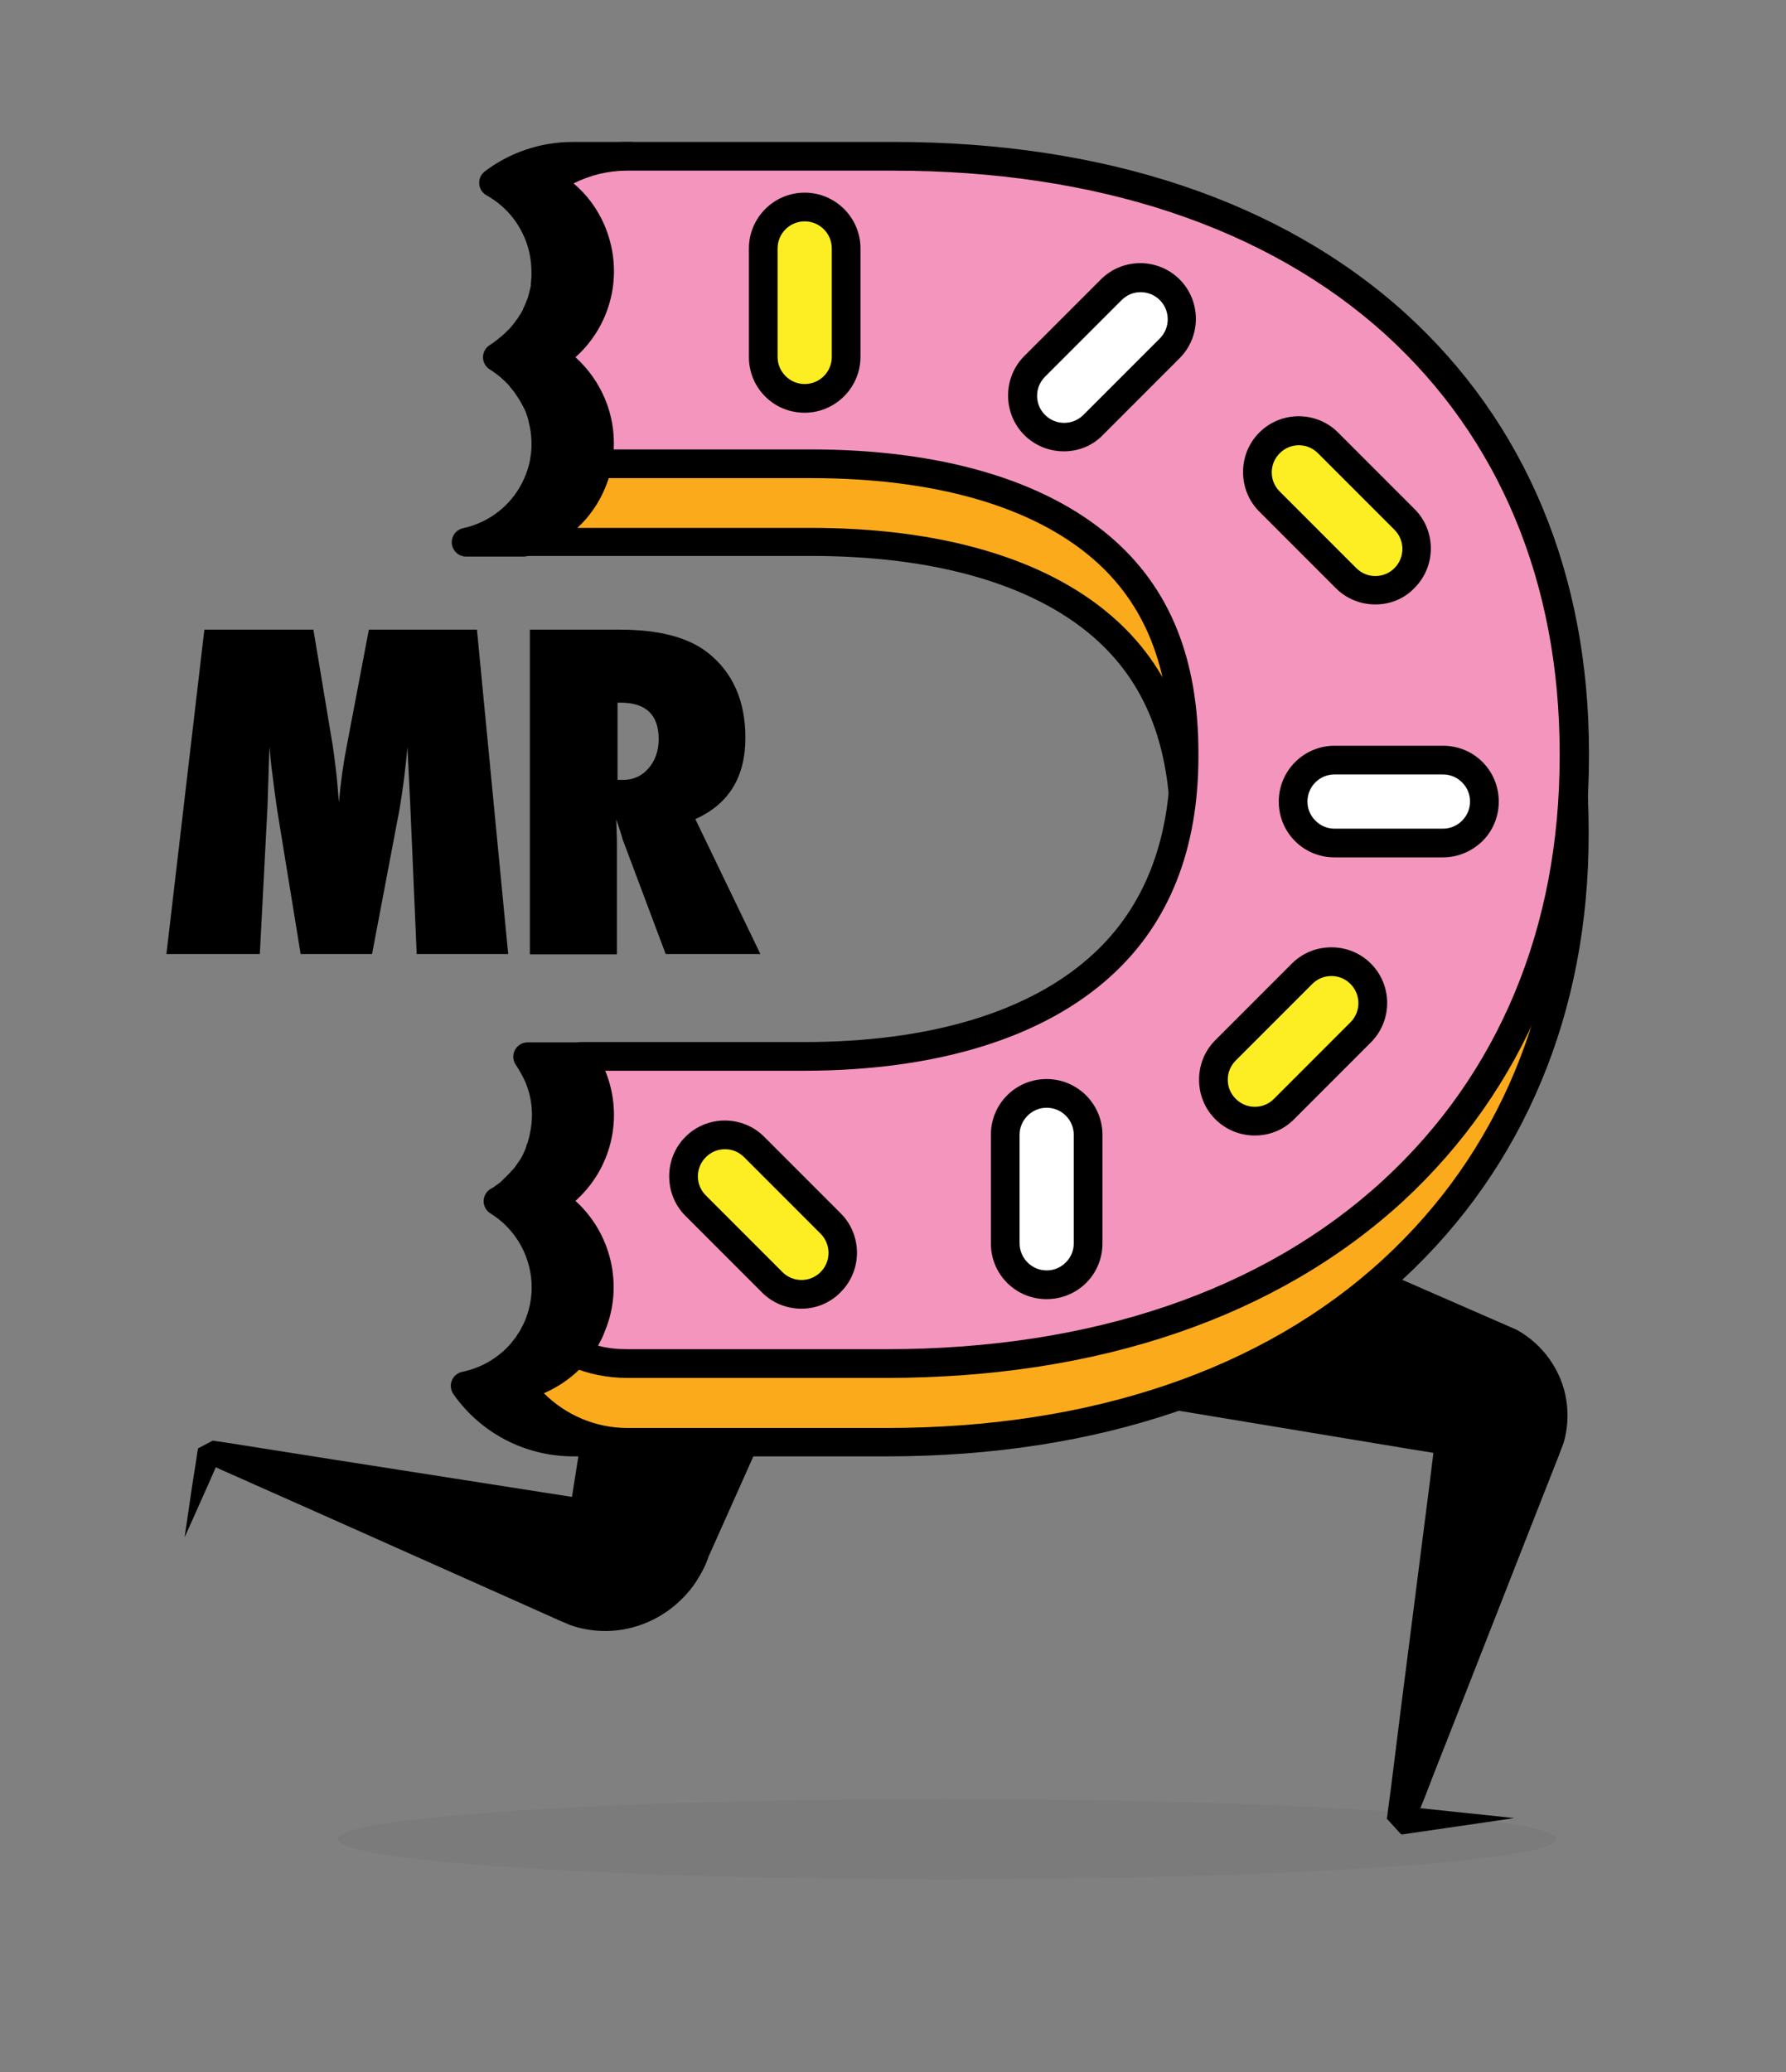 <?xml version="1.0" encoding="utf-8"?>
<!-- Generator: Adobe Illustrator 21.0.0, SVG Export Plug-In . SVG Version: 6.00 Build 0)  -->
<svg version="1.1" xmlns="http://www.w3.org/2000/svg" xmlns:xlink="http://www.w3.org/1999/xlink" x="0px" y="0px"
	 viewBox="0 0 560.2 649.7" style="enable-background:new 0 0 560.2 649.7;" xml:space="preserve">
<rect x="0" y="0" width="560.2" height="649.7" fill="#808080" stroke="none"/>
<style type="text/css">
	.st0{opacity:5.000000e-02;fill:#1F1C1C;enable-background:new    ;}
	.st1{stroke:#000000;stroke-width:9;stroke-linecap:round;stroke-linejoin:round;stroke-miterlimit:10;}
	.st2{fill:#FBAA1B;}
	.st3{fill:#F495BE;}
	.st4{fill:#FCEE23;}
	.st5{fill:#FFFFFF;}
</style>
<g id="MR">
	<path d="M238.5,299.1h-29.7l-13.6-36.2c-0.1-0.6-0.4-1.4-0.7-2.4c-0.3-1-0.7-2.2-1.2-3.6l0.2,6.7v35.6h-27.3V197.4h28.1
		c12.4,0,21.6,2.4,27.8,7.3c7.8,6.2,11.7,15.1,11.7,26.6c0,12.3-5.2,20.8-15.7,25.5L238.5,299.1z M193.7,244.5h1.8
		c3.2,0,5.8-1.2,7.9-3.6c2.1-2.4,3.2-5.5,3.2-9.2c0-7.6-4-11.4-11.9-11.4h-1V244.5z"/>
	<path d="M159.4,299.1h-28.7l-2-46.4l-0.9-18.5c-0.3,3.6-0.7,6.9-1.1,10.2c-0.4,3.2-0.9,6.4-1.4,9.4l-8.6,45.3H94.3l-7.4-45.4
		c-0.4-2.6-1-7.2-1.8-13.6c-0.1-1-0.3-2.9-0.6-5.9L83.9,253l-2.4,46.1H52.2l11.9-101.7h34.2l5.7,34.2c0.5,2.8,0.9,5.9,1.3,9.2
		c0.4,3.3,0.7,6.9,1,10.7c0.6-6.5,1.4-12.2,2.4-17.3l7-36.8h33.9L159.4,299.1z"/>
</g>
<g id="LEGS">
	<ellipse id="shadow_1_" class="st0" cx="297" cy="576.6" rx="191.1" ry="12.6"/>
	<path id="front" d="M354.7,439.8l70,11.6l17.5,2.9l7.4,1.2l-1.1,9l-9,70.4l-2.2,17.6l-1.1,8.8l-0.6,4.4l-0.3,2.2l-0.1,1.1l-0.1,0.5
		c-0.1,0.3,0.1-0.5-0.1,0.7c9,9.9,2.5,2.7,4.6,4.9l0.1,0l0.3,0L475,570l-29.5-3.1l1.2-2.9l3.2-8.3l6.5-16.5l25.9-66l6.5-16.5
		l1.6-4.2c1.3-4.3,1.6-9,0.9-13.5c-1.4-9.1-7.2-17.5-15.6-22.1l-36.2-15.8l-0.8-0.4c-24.2,18.1-54.2,31.1-89.4,37.8
		C351.1,439.1,352.9,439.5,354.7,439.8z"/>
	<path id="back" d="M185.1,433.3l-2.5,15.8l-2.6,16.4l-0.6,3.8l-9-1.4l-65.8-10.3l-32.9-5.2l-4.1-0.6l-0.5-0.1l-0.3,0l-0.1,0
		c-2.1,1.1,4.5-2.4-4.6,2.4c-0.1,0.2,0,0.1,0,0.1l0,0.1l-0.2,1l-0.3,2.1l-1.3,8.2L57.9,482l6.8-15.2l3-6.8l1.7,0.8l30.4,13.5
		l60.8,27.1l15.2,6.8l1.9,0.8l0.9,0.4l0.1,0l0.2,0.1l0.3,0.1l0.6,0.2l1.3,0.4c3.4,0.9,7,1.3,10.6,1.1c7.2-0.4,14.3-3.2,20-8
		c2.8-2.4,5.4-5.2,7.3-8.5c1-1.6,1.9-3.3,2.6-5l0.5-1.3l0.2-0.6l0.1-0.2l0.4-0.9l3.4-7.6l6.8-15.2l9.1-20.4h-29.7
		C201.9,443.5,192.4,439.7,185.1,433.3z"/>
</g>
<g id="Layer_9">
	<g>
		<path class="st1" d="M171.2,140.6c-0.1,1.6-0.3,3.2-0.6,4.8c-0.4,2-1,3.9-1.8,5.8c-4.1,9.9-12.8,16.7-22.6,18.8h18
			c9.8-2.1,18.5-8.8,22.6-18.8c0.8-1.9,1.4-3.9,1.8-5.8c0.3-1.6,0.5-3.2,0.6-4.8c0,0,0-0.1,0-0.1c0-0.8,0-1.6,0-2.3c0,0,0-0.1,0-0.1
			c-0.1-2.3-0.4-4.7-1-6.9c0-0.1,0-0.1,0-0.2c-0.2-0.7-0.4-1.4-0.6-2.1c0-0.1,0-0.1-0.1-0.2c-0.2-0.7-0.5-1.4-0.8-2.1c0,0,0,0,0,0
			c-0.3-0.7-0.6-1.4-1-2c0,0,0-0.1-0.1-0.1c-0.3-0.6-0.7-1.3-1.1-1.9c-0.1-0.1-0.1-0.2-0.2-0.3c-0.4-0.6-0.8-1.2-1.2-1.8
			c-0.1-0.1-0.1-0.2-0.2-0.3c-0.4-0.6-0.9-1.2-1.4-1.7c0,0,0,0,0-0.1c-0.5-0.5-1-1.1-1.5-1.6c-0.1-0.1-0.1-0.1-0.2-0.2
			c-0.5-0.5-1-1-1.6-1.5c-0.1-0.1-0.2-0.2-0.3-0.3c-0.5-0.5-1.1-0.9-1.7-1.3c-0.1-0.1-0.2-0.1-0.3-0.2c-0.6-0.4-1.2-0.9-1.9-1.3
			c0.4-0.2,0.8-0.5,1.2-0.8c0.1-0.1,0.3-0.2,0.4-0.3c0.2-0.2,0.5-0.3,0.7-0.5c0.2-0.1,0.3-0.2,0.5-0.4c0.2-0.2,0.4-0.3,0.6-0.5
			c0.2-0.1,0.3-0.3,0.5-0.4c0.2-0.2,0.4-0.3,0.6-0.5c0.2-0.1,0.3-0.3,0.5-0.4c0.2-0.2,0.4-0.3,0.5-0.5c0.2-0.2,0.3-0.3,0.5-0.5
			c0.2-0.2,0.3-0.3,0.5-0.5c0.2-0.2,0.3-0.3,0.5-0.5c0.2-0.2,0.3-0.3,0.5-0.5c0.1-0.2,0.3-0.3,0.4-0.5c0.1-0.2,0.3-0.3,0.4-0.5
			c0.1-0.2,0.3-0.4,0.4-0.5c0.1-0.2,0.3-0.3,0.4-0.5c0.1-0.2,0.3-0.4,0.4-0.6c0.1-0.2,0.2-0.3,0.4-0.5c0.1-0.2,0.3-0.4,0.4-0.6
			c0.1-0.2,0.2-0.3,0.3-0.5c0.1-0.2,0.2-0.4,0.4-0.6c0.1-0.2,0.2-0.3,0.3-0.5c0.1-0.2,0.2-0.4,0.4-0.7c0.1-0.2,0.2-0.3,0.3-0.5
			c0.1-0.2,0.2-0.5,0.3-0.7c0.1-0.2,0.2-0.3,0.2-0.5c0.1-0.2,0.2-0.5,0.3-0.7c0.1-0.2,0.1-0.3,0.2-0.5c0.1-0.2,0.2-0.5,0.3-0.7
			c0.1-0.2,0.1-0.3,0.2-0.5c0.1-0.3,0.2-0.5,0.3-0.8c0.1-0.2,0.1-0.3,0.2-0.5c0.1-0.3,0.2-0.5,0.2-0.8c0-0.2,0.1-0.3,0.1-0.5
			c0.1-0.3,0.1-0.6,0.2-0.8c0-0.1,0.1-0.3,0.1-0.4c0.1-0.3,0.1-0.6,0.2-0.9c0-0.1,0-0.3,0.1-0.4c0.1-0.3,0.1-0.6,0.1-0.9
			c0-0.1,0-0.2,0-0.4c0-0.3,0.1-0.6,0.1-1c0-0.1,0-0.2,0-0.3c0-0.3,0.1-0.7,0.1-1c0-0.1,0-0.2,0-0.2c0-0.4,0-0.7,0-1.1
			c0,0,0-0.1,0-0.1c0-3.5-0.5-7.1-1.7-10.6c-0.2-0.5-0.4-1-0.6-1.6c-0.1-0.3-0.3-0.6-0.4-0.9c-2.9-6.7-7.8-11.8-13.7-15.1
			c6.9-5.2,15.6-8.3,24.9-8.3h-18c-9.4,0-18,3.1-24.9,8.3c5.9,3.3,10.8,8.4,13.7,15.1c0.1,0.3,0.3,0.6,0.4,0.9
			c0.2,0.5,0.4,1,0.6,1.6c1.2,3.5,1.7,7.1,1.7,10.6c0,0,0,0.1,0,0.1c0,0.4,0,0.7,0,1.1c0,0.1,0,0.2,0,0.2c0,0.3,0,0.7-0.1,1
			c0,0.1,0,0.2,0,0.3c0,0.3-0.1,0.6-0.1,1c0,0.1,0,0.2,0,0.4c0,0.3-0.1,0.6-0.1,0.9c0,0.1,0,0.3-0.1,0.4c-0.1,0.3-0.1,0.6-0.2,0.9
			c0,0.1-0.1,0.3-0.1,0.4c-0.1,0.3-0.1,0.6-0.2,0.8c0,0.2-0.1,0.3-0.1,0.5c-0.1,0.3-0.2,0.5-0.2,0.8c0,0.2-0.1,0.3-0.2,0.5
			c-0.1,0.3-0.2,0.5-0.3,0.8c-0.1,0.2-0.1,0.3-0.2,0.5c-0.1,0.2-0.2,0.5-0.3,0.7c-0.1,0.2-0.1,0.3-0.2,0.5c-0.1,0.2-0.2,0.5-0.3,0.7
			c-0.1,0.2-0.2,0.3-0.2,0.5c-0.1,0.2-0.2,0.5-0.3,0.7c-0.1,0.2-0.2,0.3-0.3,0.5c-0.1,0.2-0.2,0.4-0.4,0.7c-0.1,0.2-0.2,0.3-0.3,0.5
			c-0.1,0.2-0.2,0.4-0.4,0.6c-0.1,0.2-0.2,0.3-0.3,0.5c-0.1,0.2-0.3,0.4-0.4,0.6c-0.1,0.2-0.2,0.3-0.4,0.5c-0.1,0.2-0.3,0.4-0.4,0.6
			c-0.1,0.2-0.3,0.3-0.4,0.5c-0.1,0.2-0.3,0.4-0.4,0.5c-0.1,0.2-0.3,0.3-0.4,0.5c-0.1,0.2-0.3,0.3-0.4,0.5c-0.1,0.2-0.3,0.3-0.5,0.5
			c-0.1,0.2-0.3,0.3-0.5,0.5c-0.2,0.2-0.3,0.3-0.5,0.5c-0.2,0.2-0.3,0.3-0.5,0.5c-0.2,0.2-0.4,0.3-0.5,0.5c-0.2,0.1-0.3,0.3-0.5,0.4
			c-0.2,0.2-0.4,0.3-0.6,0.5c-0.2,0.1-0.3,0.3-0.5,0.4c-0.2,0.2-0.4,0.3-0.6,0.5c-0.2,0.1-0.3,0.2-0.5,0.4c-0.2,0.2-0.5,0.3-0.7,0.5
			c-0.1,0.1-0.3,0.2-0.4,0.3c-0.4,0.3-0.8,0.5-1.2,0.8c0.6,0.4,1.3,0.8,1.9,1.3c0.1,0.1,0.2,0.1,0.3,0.2c0.6,0.4,1.1,0.9,1.7,1.3
			c0.1,0.1,0.2,0.2,0.3,0.3c0.5,0.5,1.1,1,1.6,1.5c0.1,0.1,0.1,0.1,0.2,0.2c0.5,0.5,1,1,1.5,1.6c0,0,0,0,0,0.1
			c0.5,0.6,0.9,1.1,1.4,1.7c0.1,0.1,0.1,0.2,0.2,0.3c0.4,0.6,0.8,1.2,1.2,1.8c0.1,0.1,0.1,0.2,0.2,0.3c0.4,0.6,0.7,1.2,1.1,1.9
			c0,0,0,0.1,0.1,0.1c0.3,0.7,0.7,1.4,1,2c0,0,0,0,0,0c0.3,0.7,0.6,1.4,0.8,2.1c0,0.1,0,0.1,0.1,0.2c0.2,0.7,0.4,1.4,0.6,2.1
			c0,0.1,0,0.1,0,0.2c0.6,2.3,0.9,4.6,1,6.9c0,0,0,0.1,0,0.1C171.2,139,171.2,139.8,171.2,140.6
			C171.2,140.6,171.2,140.6,171.2,140.6z"/>
		<path class="st1" d="M163.9,434.5c6.8-1.4,13-5,17.7-10.3c0.5-0.6,1-1.2,1.4-1.8c0.1-0.1,0.2-0.3,0.3-0.4c0.3-0.5,0.7-1,1-1.5
			c0.1-0.2,0.3-0.4,0.4-0.6c0.3-0.5,0.6-1,0.8-1.4c0.1-0.2,0.2-0.4,0.3-0.6c0.4-0.7,0.7-1.4,1-2.1c6.1-14.5,0.6-31.1-12.6-39.2
			c0.4-0.3,0.9-0.6,1.3-0.8c0.1-0.1,0.3-0.2,0.4-0.3c0.3-0.2,0.6-0.4,0.9-0.6c0.2-0.1,0.3-0.2,0.5-0.4c0.3-0.2,0.5-0.4,0.8-0.6
			c0.1-0.1,0.3-0.2,0.4-0.4c0.3-0.2,0.5-0.4,0.7-0.7c0.1-0.1,0.3-0.2,0.4-0.4c0.3-0.3,0.6-0.6,0.9-0.9c0.1-0.1,0.1-0.1,0.2-0.2
			c0.4-0.4,0.7-0.8,1-1.1c0.1-0.1,0.1-0.2,0.2-0.2c0.3-0.3,0.5-0.6,0.8-0.9c0.1-0.1,0.2-0.3,0.3-0.4c0.2-0.3,0.4-0.6,0.6-0.8
			c0.1-0.1,0.2-0.3,0.3-0.4c0.2-0.3,0.4-0.6,0.6-0.9c0.1-0.1,0.2-0.3,0.3-0.4c0.2-0.3,0.4-0.7,0.6-1c0.1-0.1,0.1-0.2,0.2-0.3
			c0.5-0.9,0.9-1.8,1.3-2.8c0-0.1,0.1-0.2,0.1-0.3c0.2-0.4,0.3-0.7,0.4-1.1c0-0.1,0.1-0.3,0.1-0.4c0.1-0.3,0.2-0.7,0.4-1.1
			c0-0.1,0.1-0.3,0.1-0.4c0.1-0.4,0.2-0.8,0.3-1.1c0-0.1,0.1-0.2,0.1-0.3c0.1-0.5,0.2-1,0.3-1.5c1.2-5.8,0.7-12-1.6-18
			c-0.1-0.3-0.3-0.6-0.4-0.9c-0.9-2-2-4-3.2-5.7h-18c1.2,1.8,2.3,3.7,3.2,5.7c0.1,0.3,0.3,0.6,0.4,0.9c2.4,5.9,2.8,12.1,1.6,18
			c-0.1,0.5-0.2,1-0.3,1.5c0,0.1-0.1,0.2-0.1,0.3c-0.1,0.4-0.2,0.8-0.3,1.1c0,0.1-0.1,0.3-0.1,0.4c-0.1,0.4-0.2,0.7-0.4,1.1
			c0,0.1-0.1,0.3-0.1,0.4c-0.1,0.4-0.3,0.7-0.4,1.1c0,0.1-0.1,0.2-0.1,0.3c-0.4,0.9-0.8,1.9-1.3,2.8c-0.1,0.1-0.1,0.2-0.2,0.3
			c-0.2,0.3-0.4,0.7-0.6,1c-0.1,0.1-0.2,0.3-0.3,0.4c-0.2,0.3-0.4,0.6-0.6,0.9c-0.1,0.1-0.2,0.3-0.3,0.4c-0.2,0.3-0.4,0.6-0.6,0.8
			c-0.1,0.1-0.2,0.3-0.3,0.4c-0.2,0.3-0.5,0.6-0.8,0.9c-0.1,0.1-0.1,0.2-0.2,0.2c-0.3,0.4-0.7,0.8-1,1.1c-0.1,0.1-0.1,0.1-0.2,0.2
			c-0.3,0.3-0.6,0.6-0.9,0.9c-0.1,0.1-0.3,0.2-0.4,0.4c-0.2,0.2-0.5,0.5-0.7,0.7c-0.1,0.1-0.3,0.2-0.4,0.4c-0.3,0.2-0.5,0.4-0.8,0.6
			c-0.1,0.1-0.3,0.2-0.5,0.4c-0.3,0.2-0.6,0.4-0.9,0.6c-0.1,0.1-0.3,0.2-0.4,0.3c-0.4,0.3-0.9,0.6-1.3,0.8
			c13.1,8.1,18.7,24.7,12.6,39.2c-0.3,0.7-0.6,1.4-1,2.1c-0.1,0.2-0.2,0.4-0.3,0.6c-0.3,0.5-0.5,1-0.8,1.4c-0.1,0.2-0.3,0.4-0.4,0.6
			c-0.3,0.5-0.6,1-1,1.5c-0.1,0.1-0.2,0.3-0.3,0.4c-0.5,0.6-0.9,1.2-1.4,1.8c-4.6,5.3-10.9,8.9-17.7,10.3
			c7.5,10.7,19.9,17.6,34,17.6h18C183.8,452.1,171.4,445.1,163.9,434.5z"/>
	</g>
	<g>
		<path class="st2" d="M280.2,73.6h-83.4c-3.5,0-7,0.4-10.3,1.3c4.8,14.1-0.9,29.5-13.4,37.2c13.1,8.1,18.7,24.7,12.6,39.2
			c-4.1,9.9-12.8,16.7-22.6,18.8h91.2c39.6,0,71.1,9.1,91.2,26.3c17.5,15,26,36.1,26,64.4v1.1c0,27.6-8.6,49.5-25.6,65.2
			c-20.5,18.8-52.9,28.8-93.7,28.8h-64.6c-1.7,8.4-6.8,16-14.4,20.7c13.1,8.1,18.7,24.7,12.6,39.2c-4.2,10-13,16.8-22.9,18.8
			c7.5,10.7,19.9,17.6,34,17.6H278c136.3,0,215.7-81.1,215.7-190.3v-1.1C493.7,151.5,415.3,73.6,280.2,73.6z"/>
		<path d="M278,456.6h-81.2c-14.9,0-29-7.3-37.6-19.6c-0.9-1.2-1.1-2.8-0.5-4.3c0.6-1.4,1.8-2.4,3.3-2.8c8.8-1.8,16.2-7.8,19.6-16.2
			c5.1-12.2,0.5-26.7-10.8-33.6c-1.3-0.8-2.1-2.3-2.1-3.8c0-1.6,0.8-3,2.1-3.8c6.4-3.9,10.9-10.4,12.4-17.8c0.4-2.1,2.3-3.6,4.4-3.6
			h64.6c39.7,0,71.1-9.5,90.7-27.6c16-14.7,24.2-35.6,24.2-61.9v-1.1c0-27-8-46.9-24.4-61c-19.2-16.5-49.8-25.2-88.3-25.2h-91.2
			c-2.3,0-4.2-1.7-4.5-4c-0.2-2.3,1.3-4.4,3.5-4.9c8.7-1.9,16-7.9,19.4-16.1c5.1-12.2,0.5-26.7-10.8-33.6c-1.3-0.8-2.1-2.3-2.1-3.8
			s0.8-3,2.1-3.8c10.7-6.6,15.5-20,11.5-31.9c-0.4-1.2-0.3-2.5,0.3-3.6s1.6-1.9,2.8-2.2c3.7-0.9,7.5-1.4,11.4-1.4h83.4
			c66.2,0,121.7,18.6,160.5,53.7c37.7,34.2,57.6,81.8,57.6,137.8v1.1c0,27.8-5,53.9-14.9,77.5c-9.9,23.7-24.5,44.5-43.3,61.9
			C400.6,437.5,344.6,456.6,278,456.6z M170.6,436.8c6.9,6.9,16.3,10.9,26.2,10.9H278c64.3,0,118.2-18.3,155.9-53
			c36.2-33.3,55.3-79.2,55.3-132.8v-1.1c0-53.4-18.9-98.7-54.6-131.2c-37.1-33.6-90.5-51.4-154.5-51.4h-83.4c-1.6,0-3.1,0.1-4.7,0.3
			c2.3,12.4-2.1,25.3-11.4,33.6c11.2,10.1,15.2,26.6,9.2,40.9c-2,4.8-5,9.1-8.7,12.5h73.2c40.7,0,73.2,9.5,94.1,27.4
			C367,208.8,376,231,376,260.7v1.1c0,28.9-9.1,52-27.1,68.5c-21.3,19.6-54.8,30-96.8,30H191c-2,6.3-5.6,11.9-10.4,16.2
			c11.2,10.1,15.2,26.6,9.2,40.9C186.2,426.2,179.2,433.1,170.6,436.8z"/>
	</g>
	<g>
		<path class="st3" d="M280.2,49.1h-83.4c-9.4,0-18,3.1-24.9,8.3c5.9,3.3,10.8,8.4,13.7,15.1c0.1,0.3,0.3,0.6,0.4,0.9
			c5.8,14.5,0.1,30.8-12.8,38.7c11.4,7,17.1,20.4,14.4,33.4h66.8c39.6,0,71.1,9.1,91.2,26.3c17.5,15,26,36.1,26,64.4v1.1
			c0,27.6-8.6,49.5-25.6,65.2c-20.5,18.8-52.9,28.8-93.7,28.8h-69.8c1.2,1.8,2.3,3.7,3.2,5.7c0.1,0.3,0.3,0.6,0.4,0.9
			c5.8,14.5,0.1,30.8-12.8,38.7c13.1,8.1,18.7,24.7,12.6,39.2c-1.3,3.2-3.1,6.1-5.3,8.5c5,2.2,10.5,3.3,16.3,3.3H278
			c136.3,0,215.7-81.1,215.7-190.3v-1.1C493.7,126.9,415.3,49.1,280.2,49.1z"/>
		<path d="M278,432h-81.2c-6.3,0-12.4-1.2-18.1-3.7c-1.3-0.6-2.3-1.7-2.6-3.1c-0.3-1.4,0-2.9,1-4c1.9-2.2,3.4-4.6,4.5-7.3
			c5.1-12.2,0.5-26.7-10.8-33.6c-1.3-0.8-2.1-2.3-2.1-3.8s0.8-3,2.1-3.8c11.3-6.9,15.9-20.9,11-33.2c-0.1-0.2-0.2-0.5-0.3-0.8
			c-0.7-1.7-1.7-3.4-2.8-4.9c-1-1.4-1.1-3.2-0.3-4.7c0.8-1.5,2.3-2.4,4-2.4h69.8c39.7,0,71.1-9.5,90.7-27.6
			c16-14.7,24.2-35.6,24.2-61.9v-1.1c0-27-8-46.9-24.4-61c-19.2-16.5-49.8-25.2-88.3-25.2h-66.8c-1.4,0-2.6-0.6-3.5-1.7
			c-0.9-1.1-1.2-2.4-0.9-3.8c2.3-11.2-2.6-22.7-12.3-28.6c-1.3-0.8-2.1-2.3-2.1-3.8c0-1.6,0.8-3,2.1-3.8c11.3-6.9,15.9-20.9,11-33.2
			c-0.1-0.2-0.2-0.5-0.3-0.8c-2.4-5.6-6.5-10-11.8-13c-1.3-0.7-2.2-2.1-2.3-3.6s0.6-3,1.8-3.9c8-6,17.6-9.2,27.6-9.2h83.4
			c66.2,0,121.7,18.6,160.5,53.7c37.7,34.2,57.6,81.8,57.6,137.8v1.1c0,27.8-5,53.9-14.9,77.5c-9.9,23.7-24.5,44.5-43.3,61.9
			C400.6,412.9,344.6,432,278,432z M187.6,421.9c3,0.8,6,1.1,9.2,1.1H278c64.3,0,118.2-18.3,155.9-53
			c36.2-33.3,55.3-79.2,55.3-132.8v-1.1c0-53.4-18.9-98.7-54.6-131.2c-37.1-33.6-90.5-51.4-154.5-51.4h-83.4c-5.9,0-11.6,1.4-16.8,4
			c4.2,3.5,7.5,8,9.7,13.1c0.1,0.3,0.3,0.7,0.4,1c5.7,14.4,1.7,30.4-9.5,40.4c8.1,7.3,12.6,17.9,12,28.9h61.7
			c40.7,0,73.2,9.5,94.1,27.4c18.6,15.9,27.6,38.1,27.6,67.8v1.1c0,28.9-9.1,52-27.1,68.5c-21.3,19.6-54.8,30-96.8,30h-62.2
			c0.1,0.2,0.1,0.3,0.2,0.4c5.7,14.4,1.7,30.4-9.5,40.4c11.2,10.1,15.2,26.6,9.2,40.9C189.2,418.9,188.4,420.4,187.6,421.9z"/>
	</g>
	<g>
		<g>
			<path class="st4" d="M251.4,405.8c-3.3,0-6.6-1.3-9.2-3.8l-24-24c-5.1-5.1-5.1-13.3,0-18.4c5.1-5.1,13.3-5.1,18.4,0l24,24
				c5.1,5.1,5.1,13.3,0,18.4C258.1,404.5,254.7,405.8,251.4,405.8z"/>
			<path d="M251.4,410.3c-4.7,0-9.1-1.8-12.4-5.1l-24-24c-3.3-3.3-5.1-7.7-5.1-12.4c0-4.7,1.8-9.1,5.1-12.4c6.8-6.8,17.9-6.8,24.7,0
				l24,24c6.8,6.8,6.8,17.9,0,24.7C260.5,408.4,256.1,410.3,251.4,410.3z M227.4,360.3c-2.2,0-4.3,0.8-6,2.5c-1.6,1.6-2.5,3.7-2.5,6
				s0.9,4.4,2.5,6l24,24c1.6,1.6,3.7,2.5,6,2.5s4.4-0.9,6-2.5c3.3-3.3,3.3-8.7,0-12l-24-24C231.7,361.1,229.6,360.3,227.4,360.3z"/>
		</g>
		<g>
			<path class="st4" d="M431.4,185c-3.3,0-6.6-1.3-9.2-3.8l-24-24c-5.1-5.1-5.1-13.3,0-18.4c5.1-5.1,13.3-5.1,18.4,0l24,24
				c5.1,5.1,5.1,13.3,0,18.4C438.1,183.8,434.7,185,431.4,185z"/>
			<path d="M431.4,189.5c-4.7,0-9.1-1.8-12.4-5.1l-24-24c-3.3-3.3-5.1-7.7-5.1-12.4c0-4.7,1.8-9.1,5.1-12.4c6.8-6.8,17.9-6.8,24.7,0
				l24,24c6.8,6.8,6.8,17.9,0,24.7C440.5,187.7,436.1,189.5,431.4,189.5z M407.4,139.6c-2.2,0-4.3,0.8-6,2.5c-1.6,1.6-2.5,3.7-2.5,6
				s0.9,4.4,2.5,6l24,24c1.6,1.6,3.7,2.5,6,2.5s4.4-0.9,6-2.5c3.3-3.3,3.3-8.7,0-12l-24-24C411.7,140.4,409.6,139.6,407.4,139.6z"/>
		</g>
		<g>
			<path class="st5" d="M320.8,124.1c0-3.3,1.3-6.6,3.8-9.2l24-24c5.1-5.1,13.3-5.1,18.4,0c5.1,5.1,5.1,13.3,0,18.4l-24,24
				c-5.1,5.1-13.3,5.1-18.4,0C322,130.7,320.8,127.4,320.8,124.1z"/>
			<path d="M333.7,141.5c-4.5,0-9-1.7-12.4-5.1c-3.3-3.3-5.1-7.7-5.1-12.4c0-4.7,1.8-9.1,5.1-12.4l24-24c6.8-6.8,17.9-6.8,24.7,0
				c6.8,6.8,6.8,17.9,0,24.7l-24,24C342.7,139.8,338.2,141.5,333.7,141.5z M357.8,91.6c-2.2,0-4.3,0.8-6,2.5l-24,24
				c-1.6,1.6-2.5,3.7-2.5,6c0,2.3,0.9,4.4,2.5,6c3.3,3.3,8.7,3.3,12,0l24-24c3.3-3.3,3.3-8.7,0-12C362.1,92.4,359.9,91.6,357.8,91.6
				z"/>
		</g>
		<g>
			<path class="st4" d="M380.6,338.5c0-3.3,1.3-6.6,3.8-9.2l24-24c5.1-5.1,13.3-5.1,18.4,0c5.1,5.1,5.1,13.3,0,18.4l-24,24
				c-5.1,5.1-13.3,5.1-18.4,0C381.9,345.2,380.6,341.9,380.6,338.5z"/>
			<path d="M393.6,356c-4.7,0-9.1-1.8-12.4-5.1c-3.3-3.3-5.1-7.7-5.1-12.4c0-4.7,1.8-9.1,5.1-12.4l24-24c3.3-3.3,7.7-5.1,12.4-5.1
				s9.1,1.8,12.4,5.1c6.8,6.8,6.8,17.9,0,24.7l-24,24C402.7,354.2,398.3,356,393.6,356z M417.6,306c-2.3,0-4.4,0.9-6,2.5l-24,24
				c-1.6,1.6-2.5,3.7-2.5,6c0,2.3,0.9,4.4,2.5,6c1.6,1.6,3.7,2.5,6,2.5c2.3,0,4.4-0.9,6-2.5l24-24c3.3-3.3,3.3-8.7,0-12
				C422,306.9,419.9,306,417.6,306z"/>
		</g>
		<g>
			<path class="st5" d="M319.1,399c-2.3-2.3-3.8-5.6-3.8-9.2l0-34c0-7.2,5.8-13,13-13c7.2,0,13,5.8,13,13l0,34c0,7.2-5.8,13-13,13
				C324.7,402.8,321.4,401.3,319.1,399z"/>
			<path d="M328.3,407.3c-4.7,0-9.1-1.8-12.4-5.1l0,0c-3.3-3.3-5.1-7.7-5.1-12.4l0-34c0-4.7,1.8-9.1,5.1-12.4s7.7-5.1,12.4-5.1
				c9.6,0,17.5,7.8,17.5,17.5l0,34c0,4.7-1.8,9.1-5.1,12.4S332.9,407.3,328.3,407.3z M322.3,395.8c1.6,1.6,3.7,2.5,6,2.5
				c2.3,0,4.4-0.9,6-2.5c1.6-1.6,2.5-3.7,2.5-6l0-34c0-4.7-3.8-8.5-8.5-8.5c-2.3,0-4.4,0.9-6,2.5c-1.6,1.6-2.5,3.7-2.5,6l0,34
				C319.8,392,320.7,394.2,322.3,395.8L322.3,395.8z"/>
		</g>
		<g>
			<path class="st5" d="M461.8,260.5c-2.3,2.3-5.6,3.8-9.2,3.8l-34,0c-7.2,0-13-5.8-13-13c0-7.2,5.8-13,13-13l34,0
				c7.2,0,13,5.8,13,13C465.6,254.9,464.1,258.1,461.8,260.5z"/>
			<path d="M452.6,268.8l-34,0c0,0,0,0,0,0c-4.7,0-9.1-1.8-12.4-5.1c-3.3-3.3-5.1-7.7-5.1-12.4c0-9.6,7.8-17.5,17.5-17.5l34,0
				c0,0,0,0,0,0c4.7,0,9.1,1.8,12.4,5.1c3.3,3.3,5.1,7.7,5.1,12.4c0,4.7-1.8,9.1-5.1,12.4l0,0c0,0,0,0,0,0
				C461.7,266.9,457.3,268.8,452.6,268.8z M418.6,259.8l34,0c2.3,0,4.4-0.9,6-2.5v0c1.6-1.6,2.5-3.7,2.5-6c0-2.3-0.9-4.4-2.5-6
				c-1.6-1.6-3.7-2.5-6-2.5c0,0,0,0,0,0l-34,0c-4.7,0-8.5,3.8-8.5,8.5c0,2.3,0.9,4.4,2.5,6C414.2,258.9,416.3,259.8,418.6,259.8
				C418.6,259.8,418.6,259.8,418.6,259.8z"/>
		</g>
		<g>
			<path class="st4" d="M243.2,121.1c-2.3-2.3-3.8-5.6-3.8-9.2l0-34c0-7.2,5.8-13,13-13c7.2,0,13,5.8,13,13l0,34c0,7.2-5.8,13-13,13
				C248.8,124.9,245.6,123.4,243.2,121.1z"/>
			<path d="M252.4,129.4c-4.7,0-9.1-1.8-12.4-5.1c0,0,0,0,0,0c-3.3-3.3-5.1-7.7-5.1-12.4l0-34c0-9.6,7.8-17.5,17.5-17.5
				c9.6,0,17.5,7.8,17.5,17.5l0,34C269.9,121.5,262,129.4,252.4,129.4z M246.4,117.9c1.6,1.6,3.7,2.5,6,2.5c4.7,0,8.5-3.8,8.5-8.5
				l0-34c0-4.7-3.8-8.5-8.5-8.5c-4.7,0-8.5,3.8-8.5,8.5l0,34C243.9,114.2,244.8,116.3,246.4,117.9z"/>
		</g>
	</g>
</g>
</svg>
